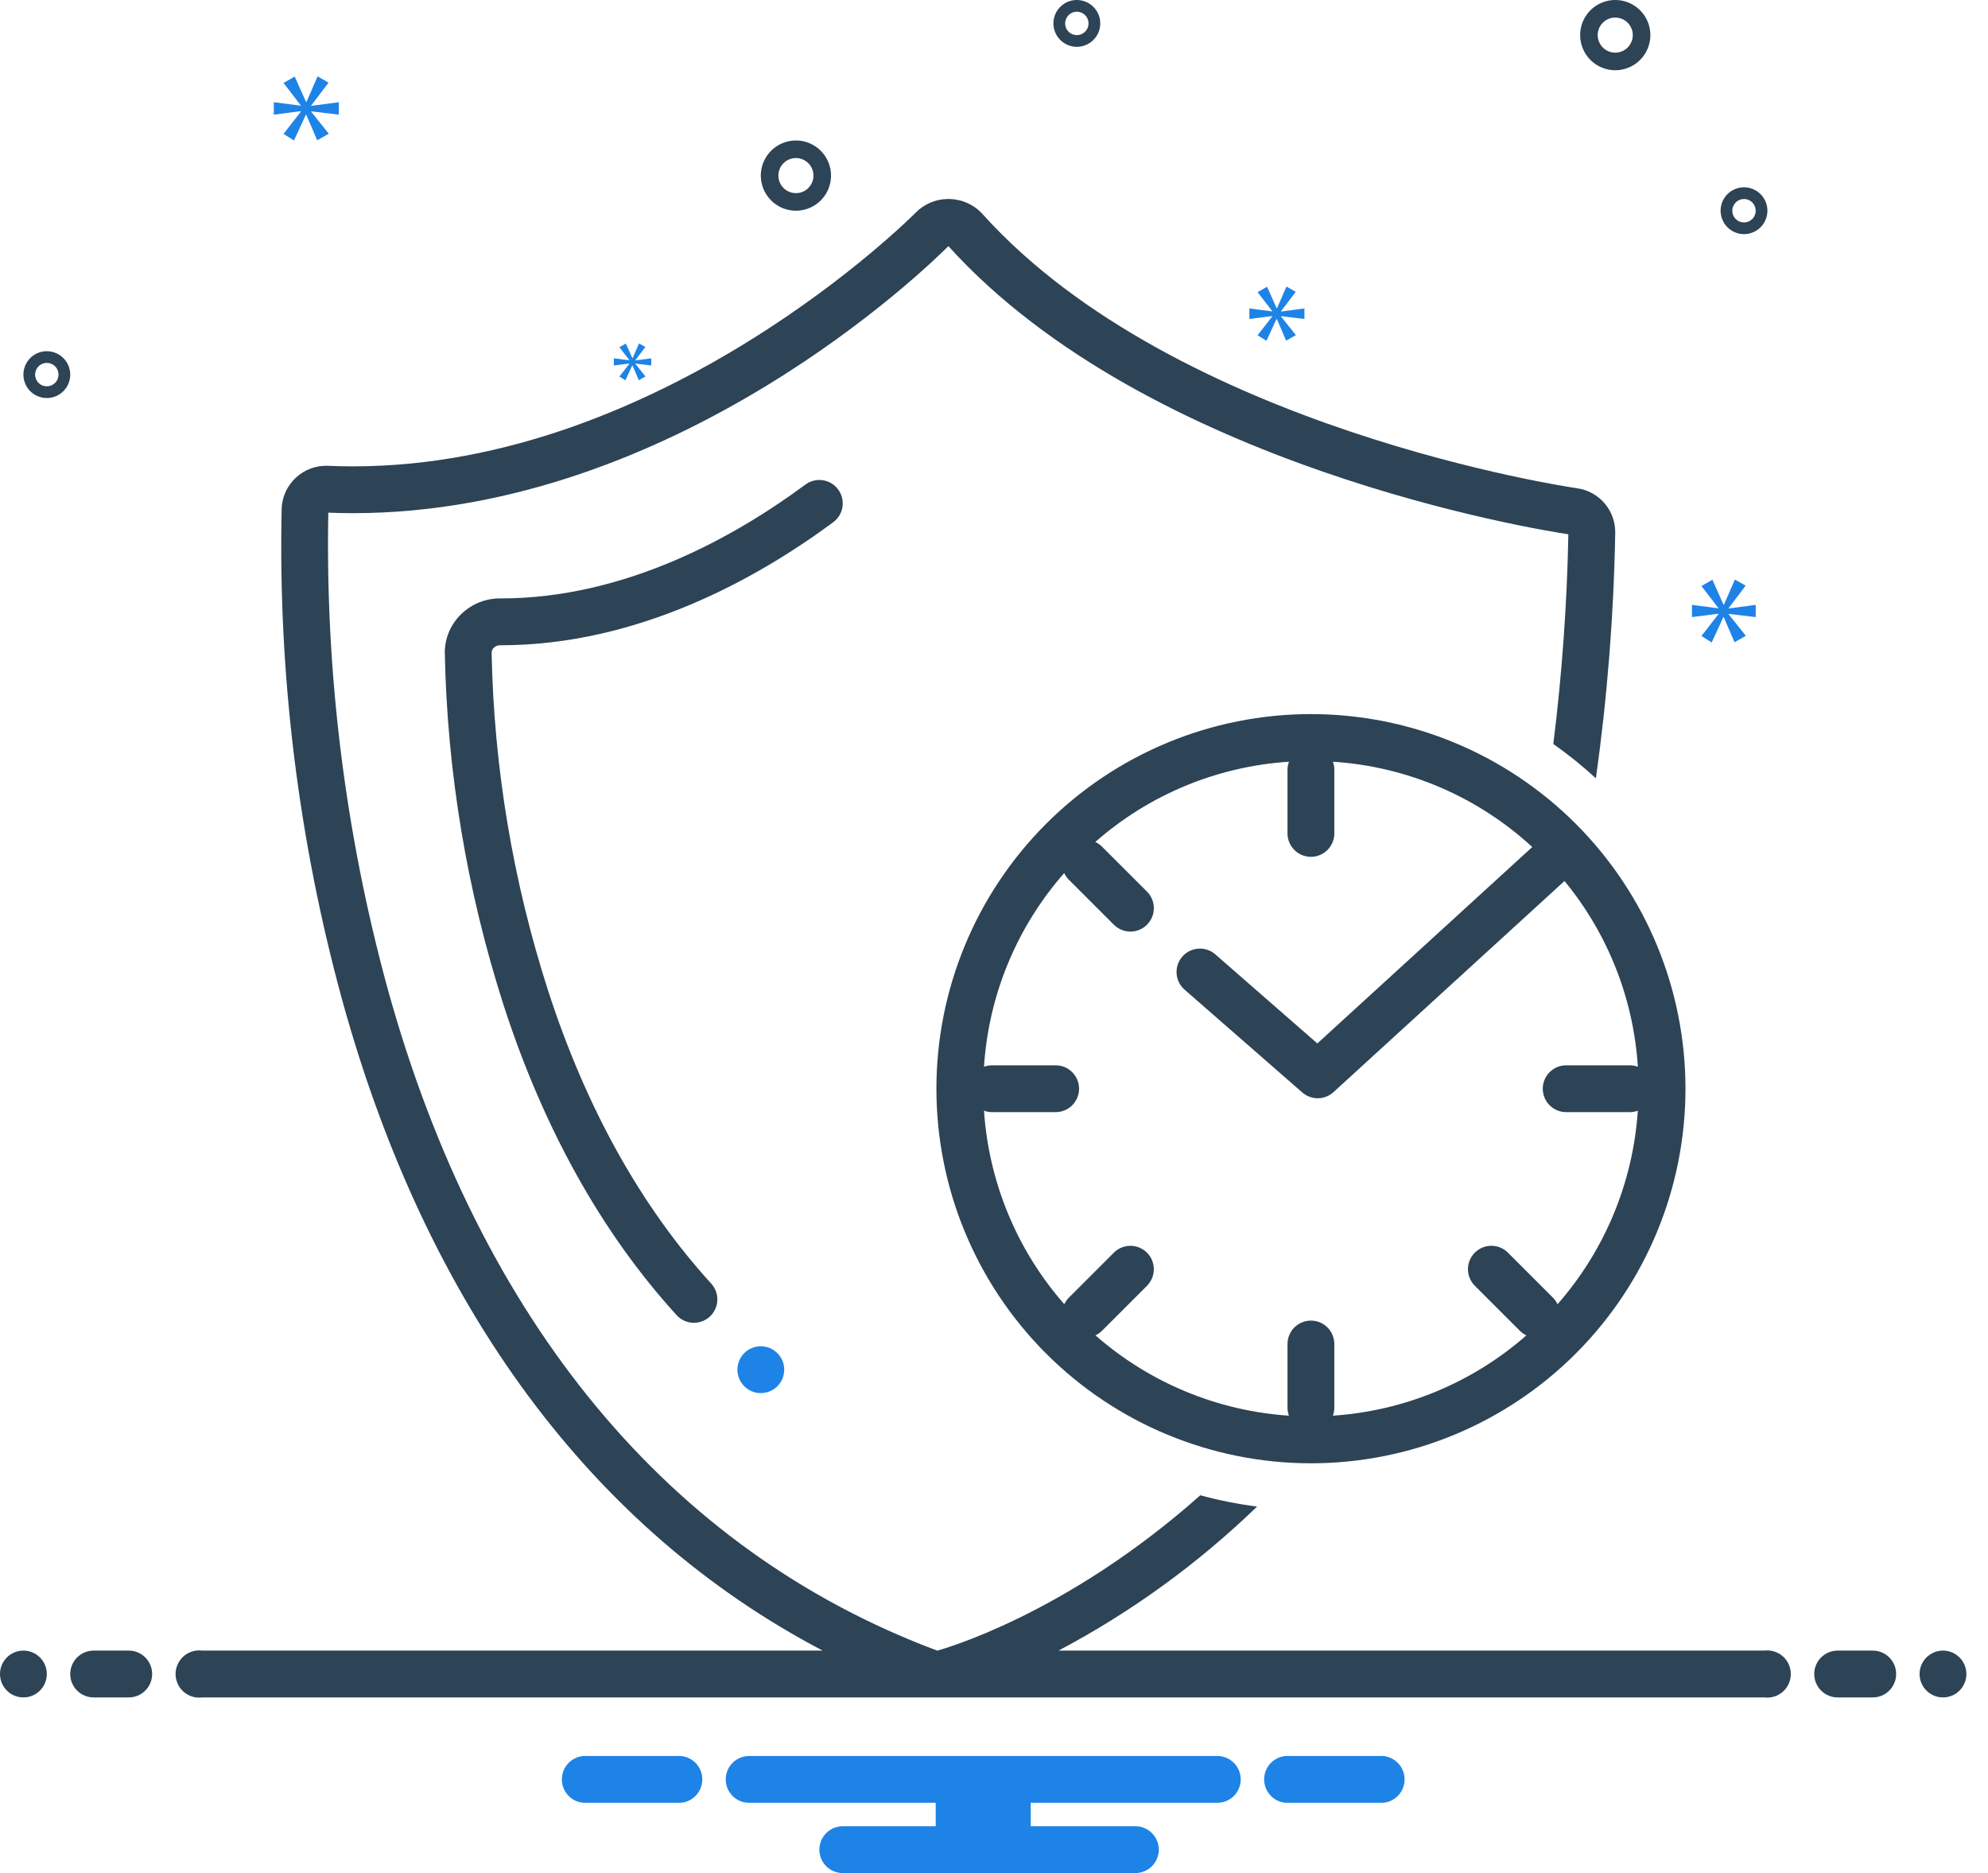 <svg width="69" height="65" viewBox="0 0 69 65" fill="none" xmlns="http://www.w3.org/2000/svg">
<path d="M17.142 22.476C17.201 22.421 17.279 22.39 17.359 22.392C17.365 22.392 17.371 22.392 17.377 22.392C22.149 22.392 26.288 20.07 28.921 18.122C29.007 18.058 29.079 17.979 29.134 17.887C29.189 17.796 29.225 17.694 29.241 17.589C29.257 17.483 29.252 17.375 29.226 17.272C29.2 17.169 29.154 17.071 29.09 16.985C29.027 16.9 28.947 16.827 28.856 16.772C28.764 16.717 28.663 16.681 28.557 16.665C28.452 16.649 28.344 16.655 28.241 16.68C28.137 16.706 28.04 16.752 27.954 16.816C25.518 18.619 21.707 20.767 17.382 20.767H17.354C16.856 20.765 16.377 20.957 16.018 21.302C15.836 21.474 15.691 21.681 15.591 21.911C15.492 22.14 15.439 22.387 15.438 22.638C15.519 26.797 16.207 30.922 17.479 34.882C18.869 39.173 20.89 42.793 23.486 45.641C23.631 45.8 23.834 45.894 24.049 45.904C24.264 45.913 24.474 45.837 24.633 45.693C24.791 45.548 24.887 45.346 24.897 45.131C24.907 44.916 24.831 44.706 24.687 44.546C22.248 41.871 20.343 38.451 19.025 34.382C17.803 30.587 17.142 26.635 17.063 22.65C17.064 22.617 17.071 22.584 17.085 22.555C17.098 22.525 17.118 22.498 17.142 22.476ZM45.501 24.781H45.5C42.052 24.781 38.746 26.151 36.308 28.589C33.871 31.027 32.501 34.333 32.501 37.781C32.501 41.228 33.871 44.535 36.309 46.972C38.747 49.41 42.053 50.78 45.501 50.78C48.948 50.78 52.255 49.41 54.692 46.972C57.13 44.535 58.5 41.228 58.5 37.781C58.5 34.333 57.13 31.027 54.693 28.589C52.255 26.151 48.949 24.781 45.501 24.781ZM54.359 38.594H56.574C56.667 38.593 56.759 38.576 56.846 38.543C56.681 41.028 55.702 43.389 54.06 45.26C54.021 45.178 53.969 45.102 53.905 45.037L52.338 43.471C52.263 43.395 52.173 43.335 52.075 43.294C51.976 43.253 51.87 43.232 51.763 43.232C51.656 43.232 51.55 43.253 51.452 43.294C51.353 43.335 51.263 43.395 51.188 43.47C51.112 43.546 51.053 43.636 51.012 43.734C50.971 43.833 50.95 43.939 50.95 44.046C50.95 44.153 50.972 44.259 51.013 44.357C51.054 44.456 51.114 44.545 51.19 44.621L52.757 46.187C52.822 46.25 52.897 46.302 52.979 46.34C51.108 47.983 48.747 48.962 46.262 49.128C46.294 49.041 46.312 48.948 46.312 48.855V46.641C46.312 46.425 46.227 46.219 46.074 46.066C45.922 45.914 45.715 45.828 45.5 45.828C45.284 45.828 45.078 45.914 44.925 46.066C44.773 46.219 44.687 46.425 44.687 46.641V48.855C44.688 48.948 44.705 49.041 44.737 49.128C42.253 48.962 39.892 47.983 38.021 46.34C38.103 46.302 38.179 46.25 38.243 46.186L39.81 44.62C39.962 44.467 40.047 44.261 40.047 44.045C40.047 43.83 39.961 43.623 39.809 43.471C39.657 43.319 39.45 43.233 39.235 43.233C39.019 43.233 38.813 43.318 38.66 43.471L37.094 45.037C37.031 45.102 36.978 45.178 36.94 45.26C35.298 43.388 34.319 41.028 34.153 38.543C34.24 38.576 34.333 38.593 34.426 38.594H36.64C36.856 38.594 37.062 38.508 37.215 38.356C37.367 38.203 37.453 37.997 37.453 37.781C37.453 37.566 37.367 37.359 37.215 37.207C37.062 37.054 36.856 36.969 36.64 36.969H34.426C34.333 36.97 34.24 36.987 34.153 37.019C34.312 34.532 35.292 32.168 36.937 30.297C36.976 30.382 37.029 30.459 37.095 30.525L38.661 32.091C38.814 32.243 39.02 32.329 39.236 32.329C39.451 32.328 39.658 32.243 39.81 32.09C39.962 31.938 40.048 31.731 40.048 31.516C40.048 31.3 39.962 31.093 39.81 30.941L38.243 29.376C38.177 29.311 38.1 29.258 38.015 29.219C39.887 27.573 42.251 26.594 44.738 26.434C44.705 26.522 44.688 26.614 44.687 26.707V28.922C44.687 29.137 44.773 29.344 44.925 29.496C45.078 29.649 45.284 29.734 45.5 29.734C45.715 29.734 45.922 29.649 46.074 29.496C46.227 29.344 46.312 29.137 46.312 28.922V26.707C46.312 26.614 46.294 26.522 46.262 26.434C48.84 26.599 51.283 27.644 53.182 29.394L45.723 36.21L42.182 33.119C42.02 32.977 41.808 32.906 41.593 32.921C41.378 32.935 41.178 33.035 41.036 33.197C40.895 33.359 40.823 33.571 40.838 33.786C40.852 34.001 40.952 34.201 41.114 34.343L45.201 37.912C45.352 38.043 45.545 38.114 45.745 38.112C45.945 38.11 46.136 38.034 46.284 37.899L54.301 30.573C55.806 32.401 56.697 34.656 56.847 37.019C56.759 36.987 56.667 36.97 56.574 36.969H54.359C54.144 36.969 53.937 37.054 53.785 37.207C53.632 37.359 53.547 37.566 53.547 37.781C53.547 37.997 53.632 38.203 53.785 38.356C53.937 38.508 54.144 38.594 54.359 38.594ZM56.062 2.438C56.303 2.438 56.539 2.366 56.739 2.232C56.94 2.098 57.096 1.908 57.188 1.685C57.281 1.462 57.305 1.217 57.258 0.981C57.211 0.745 57.095 0.527 56.924 0.357C56.754 0.187 56.537 0.07 56.3 0.023C56.064 -0.024 55.819 0.001 55.596 0.093C55.373 0.185 55.183 0.341 55.049 0.542C54.915 0.742 54.844 0.978 54.844 1.219C54.844 1.542 54.972 1.852 55.201 2.08C55.429 2.309 55.739 2.437 56.062 2.438ZM56.062 0.609C56.183 0.609 56.301 0.645 56.401 0.712C56.501 0.779 56.579 0.874 56.625 0.986C56.672 1.097 56.684 1.219 56.66 1.338C56.636 1.456 56.578 1.564 56.493 1.65C56.408 1.735 56.3 1.793 56.181 1.816C56.063 1.84 55.941 1.828 55.829 1.782C55.718 1.736 55.623 1.658 55.556 1.557C55.489 1.457 55.453 1.339 55.453 1.219C55.453 1.057 55.517 0.902 55.632 0.788C55.746 0.674 55.901 0.61 56.062 0.609ZM27.625 7.312C27.866 7.312 28.102 7.241 28.302 7.107C28.503 6.973 28.659 6.783 28.751 6.56C28.843 6.337 28.867 6.092 28.82 5.856C28.773 5.62 28.657 5.402 28.487 5.232C28.316 5.062 28.099 4.945 27.863 4.898C27.626 4.851 27.381 4.876 27.159 4.968C26.936 5.06 26.745 5.216 26.612 5.417C26.478 5.617 26.406 5.853 26.406 6.094C26.407 6.417 26.535 6.727 26.764 6.955C26.992 7.184 27.302 7.312 27.625 7.312ZM27.625 5.484C27.745 5.484 27.863 5.52 27.963 5.587C28.064 5.654 28.142 5.749 28.188 5.861C28.234 5.972 28.246 6.094 28.223 6.213C28.199 6.331 28.141 6.439 28.056 6.525C27.971 6.61 27.862 6.668 27.744 6.691C27.626 6.715 27.503 6.703 27.392 6.657C27.28 6.611 27.185 6.532 27.118 6.432C27.051 6.332 27.016 6.214 27.016 6.094C27.016 5.932 27.08 5.777 27.194 5.663C27.308 5.549 27.463 5.485 27.625 5.484ZM60.531 8.125C60.692 8.125 60.849 8.077 60.983 7.988C61.116 7.899 61.22 7.772 61.282 7.623C61.343 7.475 61.359 7.312 61.328 7.154C61.297 6.996 61.219 6.852 61.106 6.738C60.992 6.624 60.847 6.547 60.69 6.516C60.532 6.484 60.369 6.5 60.22 6.562C60.072 6.623 59.945 6.727 59.856 6.861C59.766 6.995 59.719 7.152 59.719 7.312C59.719 7.528 59.804 7.734 59.957 7.887C60.109 8.039 60.316 8.125 60.531 8.125ZM60.531 6.906C60.611 6.906 60.69 6.93 60.757 6.975C60.824 7.019 60.876 7.083 60.906 7.157C60.937 7.231 60.945 7.313 60.93 7.392C60.914 7.471 60.875 7.543 60.818 7.6C60.762 7.657 60.689 7.695 60.61 7.711C60.532 7.727 60.45 7.719 60.376 7.688C60.301 7.657 60.238 7.605 60.193 7.538C60.149 7.471 60.125 7.393 60.125 7.312C60.125 7.205 60.168 7.102 60.244 7.025C60.32 6.949 60.423 6.906 60.531 6.906ZM37.375 1.625C37.536 1.625 37.693 1.577 37.826 1.488C37.96 1.399 38.064 1.272 38.126 1.123C38.187 0.975 38.203 0.812 38.172 0.654C38.141 0.496 38.063 0.352 37.949 0.238C37.836 0.124 37.691 0.047 37.533 0.016C37.376 -0.016 37.212 0 37.064 0.062C36.916 0.123 36.789 0.227 36.699 0.361C36.61 0.495 36.562 0.652 36.562 0.812C36.563 1.028 36.648 1.234 36.801 1.387C36.953 1.539 37.16 1.625 37.375 1.625ZM37.375 0.406C37.455 0.406 37.534 0.43 37.601 0.475C37.667 0.519 37.719 0.583 37.75 0.657C37.781 0.731 37.789 0.813 37.773 0.892C37.758 0.971 37.719 1.043 37.662 1.1C37.605 1.157 37.533 1.195 37.454 1.211C37.375 1.227 37.294 1.219 37.219 1.188C37.145 1.157 37.082 1.105 37.037 1.038C36.992 0.971 36.969 0.893 36.969 0.812C36.969 0.705 37.012 0.602 37.088 0.525C37.164 0.449 37.267 0.406 37.375 0.406ZM1.625 12.188C1.464 12.188 1.307 12.235 1.174 12.324C1.04 12.414 0.936 12.541 0.874 12.689C0.813 12.838 0.797 13.001 0.828 13.159C0.859 13.316 0.937 13.461 1.05 13.575C1.164 13.688 1.309 13.765 1.466 13.797C1.624 13.828 1.787 13.812 1.936 13.751C2.084 13.689 2.211 13.585 2.301 13.451C2.39 13.318 2.438 13.161 2.438 13C2.437 12.785 2.352 12.578 2.199 12.426C2.047 12.273 1.84 12.188 1.625 12.188ZM1.625 13.406C1.545 13.406 1.466 13.382 1.399 13.338C1.332 13.293 1.28 13.23 1.25 13.155C1.219 13.081 1.211 12.999 1.227 12.921C1.242 12.842 1.281 12.77 1.338 12.713C1.395 12.656 1.467 12.617 1.546 12.601C1.625 12.586 1.706 12.594 1.78 12.625C1.855 12.655 1.918 12.707 1.963 12.774C2.007 12.841 2.031 12.92 2.031 13C2.031 13.108 1.988 13.211 1.912 13.287C1.836 13.363 1.733 13.406 1.625 13.406Z" fill="#2D4356"/>
<path d="M0.812 58.905C1.261 58.905 1.625 58.541 1.625 58.093C1.625 57.644 1.261 57.28 0.812 57.28C0.364 57.28 0 57.644 0 58.093C0 58.541 0.364 58.905 0.812 58.905Z" fill="#2D4356"/>
<path d="M4.469 57.28H3.25C3.035 57.28 2.828 57.366 2.675 57.518C2.523 57.671 2.438 57.877 2.438 58.093C2.438 58.308 2.523 58.515 2.675 58.667C2.828 58.82 3.035 58.905 3.25 58.905H4.469C4.684 58.905 4.891 58.82 5.043 58.667C5.196 58.515 5.281 58.308 5.281 58.093C5.281 57.877 5.196 57.671 5.043 57.518C4.891 57.366 4.684 57.28 4.469 57.28ZM65 57.28H63.781C63.566 57.28 63.359 57.366 63.207 57.518C63.054 57.671 62.969 57.877 62.969 58.093C62.969 58.308 63.054 58.515 63.207 58.667C63.359 58.82 63.566 58.905 63.781 58.905H65C65.215 58.905 65.422 58.82 65.574 58.667C65.727 58.515 65.812 58.308 65.812 58.093C65.812 57.877 65.727 57.671 65.574 57.518C65.422 57.366 65.215 57.28 65 57.28Z" fill="#2D4356"/>
<path d="M67.438 58.905C67.886 58.905 68.25 58.541 68.25 58.093C68.25 57.644 67.886 57.28 67.438 57.28C66.989 57.28 66.625 57.644 66.625 58.093C66.625 58.541 66.989 58.905 67.438 58.905Z" fill="#2D4356"/>
<path d="M61.23 57.28H36.74C39.261 55.947 41.581 54.264 43.631 52.282C42.966 52.197 42.308 52.066 41.661 51.89C36.95 56.076 32.667 57.242 32.537 57.28H32.527C23.247 53.812 16.652 45.869 13.454 34.31C11.983 28.931 11.29 23.368 11.395 17.791C11.679 17.803 11.966 17.808 12.251 17.808C23.477 17.808 32.278 9.183 32.917 8.541C39.859 16.223 53.451 18.394 54.435 18.541C54.389 20.974 54.214 23.403 53.913 25.818C54.431 26.183 54.924 26.581 55.391 27.009C55.788 24.181 56.012 21.331 56.062 18.475C56.064 18.1 55.928 17.736 55.681 17.453C55.433 17.171 55.091 16.988 54.718 16.941C54.58 16.922 40.832 14.906 34.101 7.427C33.955 7.266 33.777 7.137 33.58 7.048C33.382 6.958 33.168 6.91 32.951 6.906C32.935 6.905 32.917 6.905 32.901 6.905C32.48 6.909 32.077 7.079 31.782 7.379C31.695 7.467 23.028 16.184 12.251 16.184C11.972 16.184 11.694 16.178 11.412 16.166C11.386 16.165 11.36 16.164 11.335 16.164C10.939 16.16 10.557 16.308 10.268 16.578C9.978 16.847 9.802 17.217 9.777 17.611C9.646 23.394 10.357 29.166 11.888 34.744C14.828 45.371 20.554 53.087 28.553 57.28H7.019C6.904 57.265 6.786 57.275 6.675 57.309C6.563 57.343 6.46 57.4 6.373 57.477C6.285 57.554 6.215 57.648 6.167 57.755C6.119 57.861 6.094 57.976 6.094 58.093C6.094 58.209 6.119 58.325 6.167 58.431C6.215 58.537 6.285 58.632 6.373 58.709C6.46 58.785 6.563 58.843 6.675 58.877C6.786 58.91 6.904 58.92 7.019 58.905H61.23C61.346 58.92 61.463 58.91 61.575 58.877C61.686 58.843 61.789 58.785 61.877 58.709C61.965 58.632 62.035 58.537 62.083 58.431C62.131 58.325 62.156 58.209 62.156 58.093C62.156 57.976 62.131 57.861 62.083 57.755C62.035 57.648 61.965 57.554 61.877 57.477C61.789 57.4 61.686 57.343 61.575 57.309C61.463 57.275 61.346 57.265 61.23 57.28Z" fill="#2D4356"/>
<path d="M26.406 48.344C26.855 48.344 27.219 47.98 27.219 47.531C27.219 47.083 26.855 46.719 26.406 46.719C25.957 46.719 25.594 47.083 25.594 47.531C25.594 47.98 25.957 48.344 26.406 48.344Z" fill="#1E83E6"/>
<path d="M10.801 3.661L11.405 2.867L11.023 2.65L10.636 3.54H10.623L10.229 2.656L9.841 2.879L10.438 3.655V3.667L9.504 3.547V3.979L10.445 3.858V3.871L9.841 4.646L10.203 4.875L10.617 3.979H10.629L11.01 4.869L11.411 4.64L10.801 3.877V3.864L11.76 3.979V3.547L10.801 3.673V3.661Z" fill="#1E83E6"/>
<path d="M21.847 12.621L21.498 13.067L21.707 13.199L21.945 12.683H21.953L22.172 13.195L22.403 13.064L22.051 12.624V12.617L22.604 12.683V12.434L22.051 12.507V12.5L22.399 12.042L22.18 11.918L21.956 12.43H21.949L21.722 11.921L21.498 12.05L21.843 12.496V12.503L21.305 12.434V12.683L21.847 12.614V12.621Z" fill="#1E83E6"/>
<path d="M60.938 21.415V20.991L59.997 21.116V21.104L60.589 20.324L60.215 20.112L59.835 20.985H59.822L59.435 20.118L59.055 20.337L59.641 21.098V21.11L58.725 20.991V21.415L59.647 21.297V21.309L59.055 22.07L59.41 22.295L59.816 21.415H59.828L60.202 22.288L60.595 22.064L59.997 21.316V21.303L60.938 21.415Z" fill="#1E83E6"/>
<path d="M43.649 11.634L43.956 11.828L44.306 11.069H44.316L44.639 11.822L44.978 11.629L44.462 10.983V10.972L45.274 11.069V10.704L44.462 10.811V10.8L44.973 10.128L44.65 9.945L44.322 10.698H44.311L43.978 9.951L43.649 10.139L44.155 10.795V10.806L43.364 10.704V11.069L44.16 10.967V10.978L43.649 11.634Z" fill="#1E83E6"/>
<path d="M48.001 60.938H44.626C44.422 60.954 44.231 61.047 44.092 61.197C43.953 61.348 43.876 61.545 43.876 61.75C43.876 61.955 43.953 62.152 44.092 62.303C44.231 62.453 44.422 62.546 44.626 62.562H48.001C48.205 62.546 48.396 62.453 48.535 62.303C48.674 62.152 48.751 61.955 48.751 61.75C48.751 61.545 48.674 61.348 48.535 61.197C48.396 61.047 48.205 60.954 48.001 60.938ZM23.626 60.938H20.251C20.047 60.954 19.856 61.047 19.717 61.197C19.578 61.348 19.501 61.545 19.501 61.75C19.501 61.955 19.578 62.152 19.717 62.303C19.856 62.453 20.047 62.546 20.251 62.562H23.626C23.83 62.546 24.021 62.453 24.16 62.303C24.299 62.152 24.376 61.955 24.376 61.75C24.376 61.545 24.299 61.348 24.16 61.197C24.021 61.047 23.83 60.954 23.626 60.938ZM42.251 60.938H26.001C25.785 60.938 25.579 61.023 25.426 61.175C25.274 61.328 25.189 61.535 25.189 61.75C25.189 61.965 25.274 62.172 25.426 62.325C25.579 62.477 25.785 62.562 26.001 62.562H32.477V63.375H29.251C29.035 63.375 28.829 63.461 28.676 63.613C28.524 63.765 28.439 63.972 28.439 64.188C28.439 64.403 28.524 64.61 28.676 64.762C28.829 64.914 29.035 65 29.251 65H39.407C39.623 65 39.829 64.914 39.982 64.762C40.134 64.61 40.22 64.403 40.22 64.188C40.22 63.972 40.134 63.765 39.982 63.613C39.829 63.461 39.623 63.375 39.407 63.375H35.775V62.562H42.251C42.466 62.562 42.673 62.477 42.825 62.325C42.978 62.172 43.063 61.965 43.063 61.75C43.063 61.535 42.978 61.328 42.825 61.175C42.673 61.023 42.466 60.938 42.251 60.938Z" fill="#1E83E6"/>
</svg>
